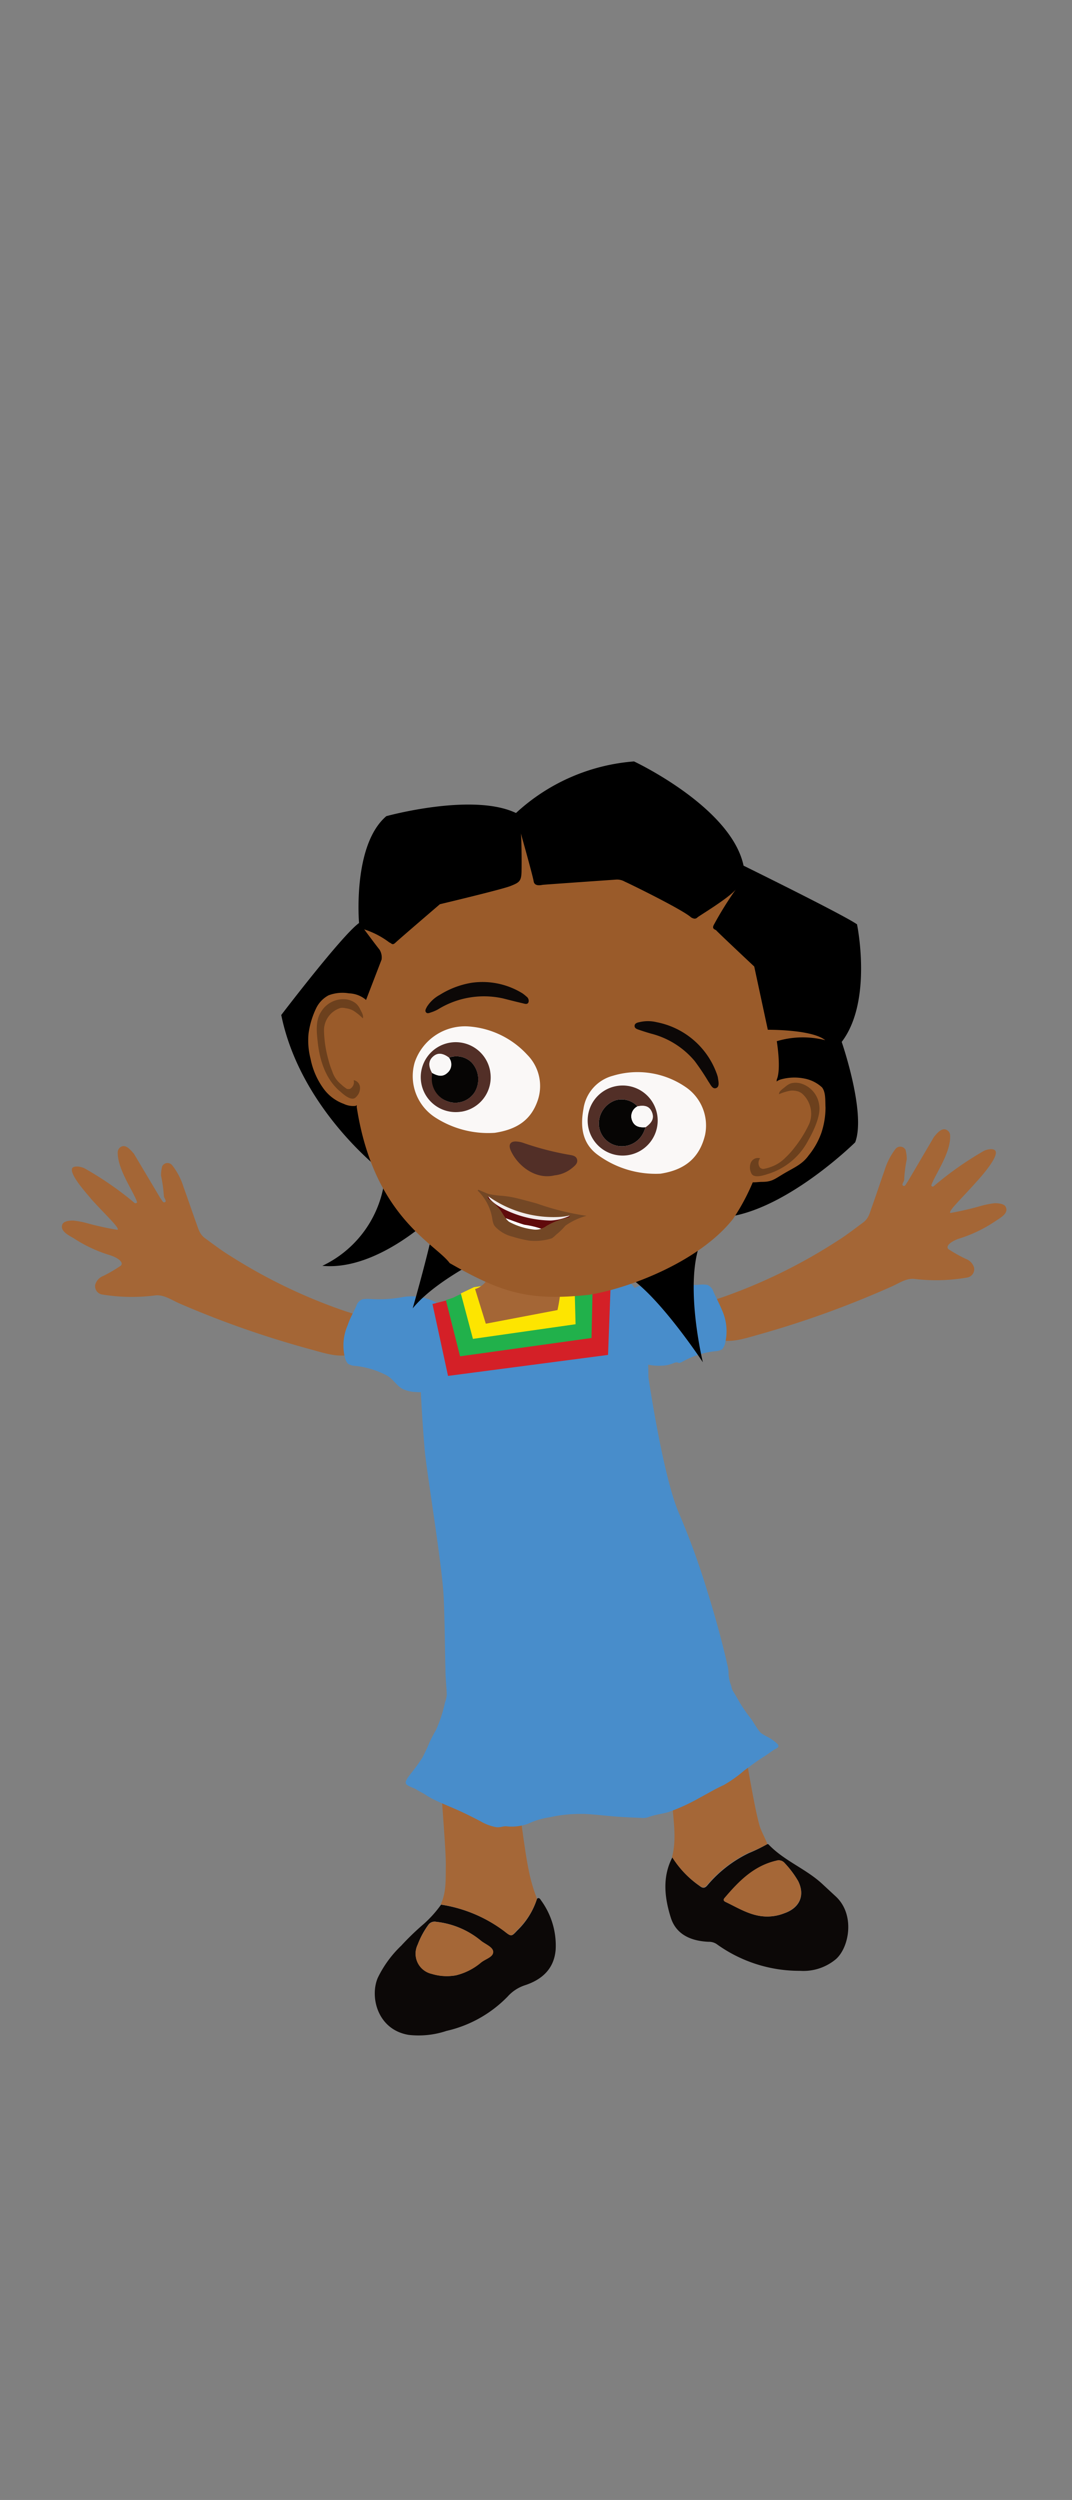 <svg id="Layer_4" data-name="Layer 4" xmlns="http://www.w3.org/2000/svg" viewBox="0 0 595.28 1387.94"><rect x="0" y="0" width="595.28" height="1387.94" fill="#808080" stroke="none"/><defs><style>.cls-1{fill:#0c0807;}.cls-2{fill:#a56737;}.cls-3{fill:#a46636;}.cls-4{fill:#488dcb;}.cls-5{fill:#d42027;}.cls-6{fill:#21b14b;}.cls-7{fill:#fde500;}.cls-8{fill:#9a5b2a;}.cls-9{fill:#6c401d;}.cls-10{fill:#faf8f7;}.cls-11{fill:#522f27;}.cls-12{fill:#060504;}.cls-13{fill:#600b0c;}.cls-14{fill:#f2ecec;}.cls-15{fill:#fff;}.cls-16{fill:#734725;}</style></defs><title>Akili-landing_and_jumping-4</title><g id="character"><path class="cls-1" d="M298.2,1054.17c1.1-.94,1.74.08,2.22.85a42.5,42.5,0,0,1,8.13,27.52c-.9,10.52-7.53,16.46-16.88,19.58a22.11,22.11,0,0,0-9.76,6.32,68.54,68.54,0,0,1-34,19.09,48.74,48.74,0,0,1-20.93,2.21c-17.28-2.82-21.75-21-17.21-31.66a61.79,61.79,0,0,1,13.06-17.9,145.73,145.73,0,0,1,12.44-12,64.32,64.32,0,0,0,9.65-10.74,78.38,78.38,0,0,1,35.22,14.8c3.8,3,3.91,3,7.07-.41A41.82,41.82,0,0,0,298.2,1054.17Zm-45.09,42.51a33.56,33.56,0,0,0,13.88-7.12c2.48-1.82,6.64-3.28,6.79-5.75s-4.08-4.35-6.52-6.19a46.84,46.84,0,0,0-25-10.68,4.26,4.26,0,0,0-4.3,1.51,45.07,45.07,0,0,0-6,11.13,11.47,11.47,0,0,0,5.31,15.35,11.34,11.34,0,0,0,2.51.88A28.45,28.45,0,0,0,253.11,1096.68Z"/><path class="cls-2" d="M298.2,1054.17A41.84,41.84,0,0,1,287,1071.72c-3,3.58-3.16,3.51-7.07.41a78.19,78.19,0,0,0-35.21-14.8c3.23-6.86,2.72-14.24,2.85-21.54.15-9.5-3.2-45.47-3.16-55a158.73,158.73,0,0,0,21.15-3.07l18.92-5.19c1.72,13,6.3,52.37,9,65.22A93.49,93.49,0,0,0,298.2,1054.17Z"/><path class="cls-2" d="M253.11,1096.68a28.42,28.42,0,0,1-13.37-.78,11.49,11.49,0,0,1-8.71-13.72,11.17,11.17,0,0,1,.88-2.51,45.06,45.06,0,0,1,6.18-11.15,4.25,4.25,0,0,1,4.29-1.51,46.8,46.8,0,0,1,25,10.68c2.45,1.84,6.7,3.37,6.52,6.19s-4.45,3.77-6.79,5.75A33.66,33.66,0,0,1,253.11,1096.68Z"/><path class="cls-1" d="M426.13,1023.79s.52.05.66.22c8.56,9,20.45,13.38,29.52,21.64l7.78,7.21c10.82,10,7.55,28.21.12,34.8a28.13,28.13,0,0,1-20,6.51,78.42,78.42,0,0,1-46.31-14.89,7.74,7.74,0,0,0-4.54-1.23c-9.39-.43-17.67-3.83-20.76-13.08-3.54-11.1-5-22.78.78-33.83a54.38,54.38,0,0,0,15.17,15.94c1.66,1.4,2.95,1.33,4.4-.51a69.48,69.48,0,0,1,22.94-17.77A86.17,86.17,0,0,0,426.13,1023.79Zm-2.8,40.09a25.5,25.5,0,0,0,12.16-1.64c7.81-2.63,12-9.2,7.77-17.85a54.33,54.33,0,0,0-7.6-10.12,4.27,4.27,0,0,0-4.54-1.23c-12.47,2.93-20.66,11.67-28.68,20.66-.85,1-.61,1.71.46,2.23C409.43,1059,415.77,1063.05,423.33,1063.88Z"/><path class="cls-2" d="M426.13,1023.79a85.66,85.66,0,0,1-10.44,4.81,69.85,69.85,0,0,0-22.94,17.77c-1.51,1.79-2.66,1.82-4.39.51A54.22,54.22,0,0,1,373.19,1031c2.68-10.27.64-20.49.06-30.86-.5-6-5.39-41.68-5.67-47.67a122.8,122.8,0,0,0,42.71.57c2.2,10.57,8.4,51.09,11.78,61.44C423.32,1017.83,424.9,1020.57,426.13,1023.79Z"/><path class="cls-2" d="M423.33,1063.88c-7.49-.78-13.89-4.81-20.5-8-1.07-.52-1.39-1.18-.45-2.23,7.79-9.18,16.14-17.78,28.68-20.65a4.26,4.26,0,0,1,4.54,1.22,53.92,53.92,0,0,1,7.59,10.13c4.28,8.65-.12,15.08-7.77,17.85A25.59,25.59,0,0,1,423.33,1063.88Z"/><path class="cls-3" d="M546.27,639a186.15,186.15,0,0,0-27.84,19.61c-.55.45-1.46-.1-1.22-.75,2.46-6.54,11-18.2,10.38-27.76a3.53,3.53,0,0,0-2.41-3c-2.4-.83-4.78,1.92-6.58,4.16L504.18,655.8c-1.26,1.75-1.56,3.06-2.66,2.49s.49-2.3.58-3.21a72.88,72.88,0,0,1,1.43-11.5,21,21,0,0,0-.69-5.23,3.35,3.35,0,0,0-5.59-.45A37.85,37.85,0,0,0,491.11,650c-2.34,6.59-4.55,13.4-6.92,20-1.27,3.45-1.73,6.39-5,8.8-4.08,3-9.56,7.24-13.86,9.9A299.4,299.4,0,0,1,401.79,720c-4.79,1.65-11.19,3.08-12.47,8a10.59,10.59,0,0,0,.25,5.5,14.25,14.25,0,0,0,6.75,9c7.37,4,16.2.9,24.78-1.5a536.84,536.84,0,0,0,73.08-26.33c4.42-1.78,8.42-4.95,13.21-4.68a100.47,100.47,0,0,0,29.93-.77,4.69,4.69,0,0,0,3.6-5.4,7.37,7.37,0,0,0-4.53-4.87,79.29,79.29,0,0,1-9.85-5.53c-1.75-2.19,3.05-4.86,6.32-5.85a76.57,76.57,0,0,0,20.07-9.74c3.1-2,7.19-4.37,5.57-7.71-.75-1.85-4-2.1-6.09-2.13a47.74,47.74,0,0,0-7.86,1.56,169.42,169.42,0,0,1-16.79,3.88c-1.5-.87,6-7.76,14.45-17.3.57-.64,13.22-14.23,10.38-17.4C551.42,637.41,547.94,638.12,546.27,639Z"/><path class="cls-4" d="M367.73,758.18a17.61,17.61,0,0,0,6.08-1.3c3.95-1.59,1.61,1.14,5.72-1.2a47.2,47.2,0,0,1,17.82-5.53,7.87,7.87,0,0,0,3.69-1.08,8.09,8.09,0,0,0,1.64-3.46A28.22,28.22,0,0,0,401,727.54c-1.45-3.59-3.23-6.86-4.83-10.39a6,6,0,0,0-3.36-3.79,17.1,17.1,0,0,0-4.63-.1,74.33,74.33,0,0,1-17.69-.86,28,28,0,0,0-18.05,2.69,30.19,30.19,0,0,0-9.49,8.68c-3.22,4.19-1.69,2.06-2.76,7.27a19.52,19.52,0,0,0,2.91,15.2,31.71,31.71,0,0,0,6.62,6,28.48,28.48,0,0,0,8.49,5A29.13,29.13,0,0,0,367.73,758.18Z"/><path class="cls-3" d="M46.84,648.58a184.41,184.41,0,0,1,28,19.37c.61.19,1.48-.15,1.23-.77-2.38-6.49-11-18.28-10.69-27.69a3.52,3.52,0,0,1,2.42-3.06c2.4-.79,4.73,2,6.58,4.13l14.5,24.36c1.3,1.76,1.61,3,2.73,2.49s-.51-2.31-.61-3.24a76.3,76.3,0,0,0-1.58-11.46,19.71,19.71,0,0,1,.66-5.24,3.31,3.31,0,0,1,4.48-1.4,3.2,3.2,0,0,1,1.09.91,37.21,37.21,0,0,1,6.26,12c2.37,6.53,4.65,13.31,7,19.84,1.27,3.41,1.8,6.35,5.06,8.7,4.09,3,9.63,7.18,14,9.79a297.93,297.93,0,0,0,64.13,30.76c4.82,1.55,11.25,3,12.54,7.84a10.62,10.62,0,0,1-.2,5.62,14.15,14.15,0,0,1-6.66,9.12c-7.28,4-16.19,1-24.62-1.33a537.23,537.23,0,0,1-73.39-25.61c-4.35-1.89-8.44-4.87-13.19-4.57a102.05,102.05,0,0,1-30.07-.49,4.69,4.69,0,0,1-3.65-5.34,7.41,7.41,0,0,1,4.5-4.94,77.34,77.34,0,0,0,9.83-5.77c1.75-2.25-2.93-4.79-6.36-5.81a78.15,78.15,0,0,1-20.18-9.51c-3.38-1.85-7.38-4.17-6-7.57.86-1.83,4-2.1,6-2.08a50.15,50.15,0,0,1,7.87,1.51,164.17,164.17,0,0,0,16.71,3.65c1.49-.86-6.06-7.68-14.63-17.15-.24-.66-13-14-10.33-17.33C41.64,647.08,45,647.71,46.84,648.58Z"/><path class="cls-4" d="M230.88,772.82a17.9,17.9,0,0,1-6.14-1.22c-4.05-1.31-5.9-5.7-10-8a48.39,48.39,0,0,0-17.87-5.32,7.76,7.76,0,0,1-3.65-1.18,8,8,0,0,1-1.7-3.45,27.94,27.94,0,0,1,1.58-18c1.2-3.73,3.12-6.91,4.71-10.46a5.75,5.75,0,0,1,3.33-3.8,17.26,17.26,0,0,1,4.54-.2,74.49,74.49,0,0,0,17.64-1,28.59,28.59,0,0,1,18.1,2.53,31.6,31.6,0,0,1,9.57,8.59,35,35,0,0,1,7.23,14.32,19.21,19.21,0,0,1-2.76,15.21,31.56,31.56,0,0,1-6.45,6.14,29.16,29.16,0,0,1-8.45,5.1A28.61,28.61,0,0,1,230.88,772.82Z"/><path d="M281.65,691.87s-37.45,16-52.48,34.51c0,0,11.58-40.34,12.77-52.39,0,0-31.79,31.75-62.94,28.77a61.25,61.25,0,0,0,34.89-51.07S167.08,617,156.18,563.51c0,0,33.75-44.3,43.2-51.07,0,0-3.74-43.19,15.15-59.32,0,0,47.88-13.24,72-1.75a108.83,108.83,0,0,1,65.54-28.64S406,448,412.9,480.61c0,0,55.32,27.19,63,32.56,0,0,8.86,42.55-8.51,65.28,0,0,13.66,39.45,7.49,55.75,0,0-36.38,36-69.71,41.24S390.3,756.3,390.3,756.3,366,719.4,348.59,708.59a261.72,261.72,0,0,1-.59,43.46S323.27,692.72,281.65,691.87Z"/><path class="cls-4" d="M253.6,1004.67c4.51,2,9,4.26,13.32,6.52a26.52,26.52,0,0,0,8.94,3.27,10,10,0,0,0,2.94-.29,9.61,9.61,0,0,1,2.21-.26,26.58,26.58,0,0,0,12.43-1.49,42.67,42.67,0,0,1,11.7-3.49,78,78,0,0,1,16.26-1.87h3.32c5.66.3,11.32,1,17,1.44q7.08.53,14.21.73a9.18,9.18,0,0,0,4.26-.43c3.62-1.4,7.45-1.7,11.15-2.81a109.73,109.73,0,0,0,17.36-8c4.26-2.26,8.52-4.85,13.28-7a70.72,70.72,0,0,0,11.24-8c3.79-2.81,7.62-5.66,11.62-8.13,1.91-1.23,3.74-2.72,5.74-3.87,1.24-.68,2.22-1,1.32-2.6a24.1,24.1,0,0,0-6-4.25,35.77,35.77,0,0,1-3.36-2,19.7,19.7,0,0,1-2.51-3.32c-1.19-1.75-2.26-3.71-3.58-5.37a73.8,73.8,0,0,1-6-8.81c-1.19-2-2.26-4-3.53-5.91a9,9,0,0,1-.85-2.77,21.45,21.45,0,0,1-1.49-6.25,20.89,20.89,0,0,0-.73-5.62c-1-4.51-2.12-9-3.27-13.49q-3.58-13.62-7.75-27a425.2,425.2,0,0,0-15.75-43.37c-8.89-20.26-17-75.5-17-75.5s0-40.39-8.51-50.77c-9.19-11.24-35.92-8.51-60.69-4.26a218.1,218.1,0,0,0-54.6,17.58c-6.3,3.19-1.53,65.28-.43,77.79s9.71,64,10.51,81.55c.64,13.49.64,27,1,40.56,0,4.59.6,9.27.73,13.78a16.89,16.89,0,0,1-1,4.26,74,74,0,0,1-5.06,15.41,71.46,71.46,0,0,0-3.57,6.81q-1.77,4.35-4,8.51a102.93,102.93,0,0,1-6.17,8.51c-.77,1.06-3.58,4.26-2.9,5.74s4.26,2.3,5.58,3.15,3.1,1.75,4.68,2.64a43.17,43.17,0,0,0,4.72,2.81C244.79,1001,249.22,1002.76,253.6,1004.67Z"/><polygon class="cls-5" points="339.1 713.23 325.48 712.21 247.6 722.04 240.15 723.96 248.79 763.88 337.65 752.22 339.1 713.23"/><path class="cls-6" d="M329.14,712.13l-10.81-1.58-62.22,7.83a44.14,44.14,0,0,0-4.25,2l-4.26,1.41L255.47,753l73-10.18Z"/><polygon class="cls-7" points="318.97 710.6 304.54 708.72 263.22 714.6 255.9 718.09 262.62 743.32 319.61 735.19 318.97 710.6"/><path class="cls-3" d="M269.77,734.9l-5.95-19.24a11.87,11.87,0,0,0,7.83-7.79c1.4-5.91,3.32-13.36,17.79-15.06s11.44,5.06,12.51,7.53a56.48,56.48,0,0,1,2.08,6.38,5.84,5.84,0,0,0,5.54,4.26c3.66.42,0,16.34,0,16.34Z"/><path class="cls-8" d="M202.49,557.17l9.4-24.43a8.2,8.2,0,0,0-1.15-5.53c-1.65-2-8.51-11.24-8.51-11.24a46.84,46.84,0,0,1,14,7.28c1.41.51,1.58,1.83,3.49,0S244.28,502,244.28,502s34.35-8.17,39.15-10.08,6.05-2.56,6.18-8,0-18.69-.39-21.28c0,0,6.64,23.49,7.11,26.6s4.26,2.12,5,2,40.73-2.9,40.73-2.9a8.48,8.48,0,0,1,4.85,1.11c3.45,1.53,32.26,15.66,36.86,19.87,1.78,1.07,2.76.77,3.53,0s17-10.42,21.28-15.49a193.69,193.69,0,0,0-12,19.28c-1.71,2.89.76,2.81,1.31,3.58s20.94,19.91,20.94,19.91l7.54,35.11s24.64-.25,31.87,5.79a50.22,50.22,0,0,0-26.89.56s2.55,15.36,0,21.27c-3.88,40.31-14.81,63.37-24.31,77.42-18.72,23.7-57.83,38.6-80.09,42.13-33.45,3.53-48.35-1.15-77.24-17.62-7.79-10.72-42.26-25.53-51.63-86.73Z"/><path class="cls-8" d="M190.87,612.84A12.31,12.31,0,0,0,197.3,614c1.91-.64,3.32-2.85,4.59-4.26,5.75-7.06,6.26-17,6.56-26l.25-8.3a48.28,48.28,0,0,0-.55-11.07,16.51,16.51,0,0,0-5.45-9.7,15.49,15.49,0,0,0-8.94-3.19,21.64,21.64,0,0,0-11.32,1.11,16,16,0,0,0-6.85,7.1,46.68,46.68,0,0,0-4.25,14.09,40.25,40.25,0,0,0,1.1,14A41.75,41.75,0,0,0,179.38,604,24,24,0,0,0,190.87,612.84Z"/><path class="cls-9" d="M192,559.77a11.39,11.39,0,0,1,4.25,1.36,30.23,30.23,0,0,1,5.24,4.26c.47-1.62-.51-3.11-1.66-5.41a9.2,9.2,0,0,0-2.21-2.89,10.89,10.89,0,0,0-5-2.22,14.39,14.39,0,0,0-14.29,6.81c-3.24,4.81-2.52,11.32-1.88,17,1.49,13.7,6.43,22.21,12.22,27.11.25,0,5.23,5.4,8.25,3.91a4.4,4.4,0,0,0,1-.85,6.81,6.81,0,0,0,2-4.89,4.24,4.24,0,0,0-3.53-4.26,4.25,4.25,0,0,1-2,4.81,3.2,3.2,0,0,1-1.79,0,20.36,20.36,0,0,1-3.23-2.55,14.91,14.91,0,0,1-4.85-7.11,45.05,45.05,0,0,1-2.21-6.68,64.57,64.57,0,0,1-2.39-16.05,13,13,0,0,1,9.28-12.55A7.6,7.6,0,0,1,192,559.77Z"/><path class="cls-8" d="M423.07,656.16c-2.17,0-5.53.68-6.55-.25a12.23,12.23,0,0,1-2.39-5.92c-2.38-8.77,1.11-18,4.56-26.43l3.1-7.7a49.27,49.27,0,0,1,5-9.92c2.17-3,3.53-5.87,7.15-6.76a28,28,0,0,1,12.77-.39,19.89,19.89,0,0,1,9.75,4.9c2.21,2.76,1.74,7.66,1.95,11.19a44.64,44.64,0,0,1-2.34,14.17,42.15,42.15,0,0,1-7.1,12.51c-3.54,5-8.52,6.9-13.84,10.09S428.47,656.16,423.07,656.16Z"/><path class="cls-9" d="M443.37,606a11.37,11.37,0,0,0-4.26-.51,28.89,28.89,0,0,0-6.55,2c0-1.66,1.7-2.64,3.66-4.26a10.29,10.29,0,0,1,2.89-1.75,10.49,10.49,0,0,1,5.45,0,14.39,14.39,0,0,1,10.34,12c1,5.7-3,14.21-5.87,19.23a37.79,37.79,0,0,1-22.39,19c-.34,0-7,2.81-9.1.26a4.44,4.44,0,0,1-.6-1.19,7.09,7.09,0,0,1,0-5.28,4.26,4.26,0,0,1,5.15-2.43,4.26,4.26,0,0,0,0,5.24,3.43,3.43,0,0,0,1.62.68,19.9,19.9,0,0,0,4-1,21,21,0,0,0,8.51-5.36,41.5,41.5,0,0,0,4.72-5.2,66.21,66.21,0,0,0,8.52-13.74,15,15,0,0,0-3.92-16.43A7.92,7.92,0,0,0,443.37,606Z"/><path class="cls-10" d="M274.71,628.93a54.21,54.21,0,0,1-33-8.52,27.28,27.28,0,0,1-11.4-30.68,29.49,29.49,0,0,1,29.79-19.88,48.94,48.94,0,0,1,32.69,15.75,24.68,24.68,0,0,1,5.57,26C294.76,621.43,287.56,627,274.71,628.93Z"/><path class="cls-10" d="M366.76,651.61a54.23,54.23,0,0,1-34.51-10.22c-9-6.38-10.09-15.78-8.26-25.74a22.3,22.3,0,0,1,16.43-18.43,47.15,47.15,0,0,1,40,6.08,25.8,25.8,0,0,1,11.1,26.82C388.6,642.2,381,649.44,366.76,651.61Z"/><path class="cls-11" d="M256.11,617.18A19.41,19.41,0,1,1,272.23,595v.09a19.27,19.27,0,0,1-16,22.1Zm-15.87-21.83v1.78A13.28,13.28,0,0,0,248,611.26a12.76,12.76,0,0,0,15.53-4.89,13.75,13.75,0,0,0-1.79-16.6,12.07,12.07,0,0,0-12.47-2.59c-3.49-2.64-6.25-2.86-8.76-.64s-2.6,4.93-.47,8.81Z"/><path class="cls-12" d="M249.3,587.18a12.07,12.07,0,0,1,12.47,2.59,13.75,13.75,0,0,1,1.79,16.6A12.75,12.75,0,0,1,248,611.26a13.27,13.27,0,0,1-8.13-14v-1.79c2.76,1.7,5.62,2.64,8.51,0A6.12,6.12,0,0,0,249.3,587.18Z"/><path class="cls-10" d="M249.3,587.18a6.12,6.12,0,0,1-.89,8.51c-2.72,2.51-5.58,1.57-8.51,0-2.13-3.88-2-6.64.47-8.81S245.81,584.45,249.3,587.18Z"/><path class="cls-11" d="M330,610.71a19.45,19.45,0,1,1,4.37,27.16l-.12-.09A19.49,19.49,0,0,1,330,610.71Zm32,6.81c-1.24-3.28-3.75-4.17-8-3.28a12.1,12.1,0,0,0-12.26-3.36,13.71,13.71,0,0,0-9.15,14,12.77,12.77,0,0,0,11.58,11.45,13.32,13.32,0,0,0,13.7-8.9l.64-1.61C362.08,623.09,363.19,620.58,362,617.52Z"/><path class="cls-12" d="M354,614.24a12.1,12.1,0,0,0-12.26-3.36,13.71,13.71,0,0,0-9.15,14,12.77,12.77,0,0,0,11.58,11.45,13.32,13.32,0,0,0,13.7-8.9l.64-1.61c-3.24.25-6.17-.26-7.49-3.75A6.16,6.16,0,0,1,354,614.24Z"/><path class="cls-10" d="M354,614.24a6.16,6.16,0,0,0-3,7.79c1.32,3.49,4.25,4,7.49,3.75,3.7-2.52,4.81-5,3.62-8.09S358.25,613.35,354,614.24Z"/><path class="cls-13" d="M271.22,665.74s-1.57-2.6,1.15-.56a62.45,62.45,0,0,0,37.54,10.69,37,37,0,0,0,6.12-.77c.6,0,.69.55-.29.85a40.8,40.8,0,0,0-12.3,4.73,9.85,9.85,0,0,1-7.41,1.83,37.08,37.08,0,0,1-13.32-4.26C278.5,674.89,279.35,671.4,271.22,665.74Z"/><path class="cls-14" d="M271,663.57s0,3.23,9.19,7.91a59.69,59.69,0,0,0,25.54,6.13,27.37,27.37,0,0,0,10.76-2.68Z"/><path class="cls-15" d="M280.92,676.34s8.52,3.23,10.52,3.66a46,46,0,0,1,12.21,3.4C306,685.23,283.22,685.32,280.92,676.34Z"/><path class="cls-16" d="M298.25,668.21c-3.32-.94-9.79-2.68-13.16-3.41a55.49,55.49,0,0,0-7.49-1,47.86,47.86,0,0,1-5.32-.72,10.66,10.66,0,0,1-2.21-.68l-4.25-1.79a.35.35,0,0,0-.46.16.34.34,0,0,0,.07.39,27.7,27.7,0,0,1,7.92,15.37,11.46,11.46,0,0,0,.89,3.4,6.43,6.43,0,0,0,1.41,1.75,19.49,19.49,0,0,0,9.1,4.93,65.75,65.75,0,0,0,9.15,2.17,31.17,31.17,0,0,0,12.22-1.19c1.15-.38,2.59-2.17,3.62-2.85a43.82,43.82,0,0,0,4.25-4.26A36.52,36.52,0,0,1,325.7,675,144.68,144.68,0,0,1,298.25,668.21ZM315.69,676a41,41,0,0,0-12.3,4.73,9.82,9.82,0,0,1-7.4,1.83,37.08,37.08,0,0,1-13.32-4.26c-4.26-3.49-3.36-7-11.49-12.77,0,0-1.58-2.59,1.15-.55a62.43,62.43,0,0,0,37.53,10.68,37.22,37.22,0,0,0,6.13-.76C316.63,675.06,316.72,675.65,315.69,676Z"/><path class="cls-11" d="M307.91,652.55c-10.86,2.55-20.69-5.67-24.3-13.84-1.54-3.44,0-5.36,3.61-4.93a13.56,13.56,0,0,1,3.45.76,162,162,0,0,0,25.53,6.6c1.75.3,3.75.6,4.26,2.6s-1.15,3.4-2.6,4.59A18.43,18.43,0,0,1,307.91,652.55Z"/><path class="cls-1" d="M261.77,545.64a42.29,42.29,0,0,1,28.39,5.87,22.74,22.74,0,0,1,2.17,1.75,2.9,2.9,0,0,1,1.15,3.15c-.6,1.44-2,.89-3.07.63-3.66-.85-7.32-1.78-11-2.72a48.66,48.66,0,0,0-36.09,6,20.21,20.21,0,0,1-3.87,1.7c-.93.3-2.13.94-2.89,0s0-2,.47-3a19.27,19.27,0,0,1,7.15-6.68A48.18,48.18,0,0,1,261.77,545.64Z"/><path class="cls-1" d="M398.6,598c.38,2.59,1.1,5.31-.94,6.08s-3.1-2-4.25-3.57a135.85,135.85,0,0,0-7.66-11.45,46.55,46.55,0,0,0-24.18-15.2c-2.38-.68-4.76-1.44-7.1-2.25-1-.34-2.13-.81-2.09-2.09s1.32-1.78,2.51-2a20.68,20.68,0,0,1,9.83,0,44.42,44.42,0,0,1,33.07,28A21,21,0,0,1,398.6,598Z"/></g></svg>